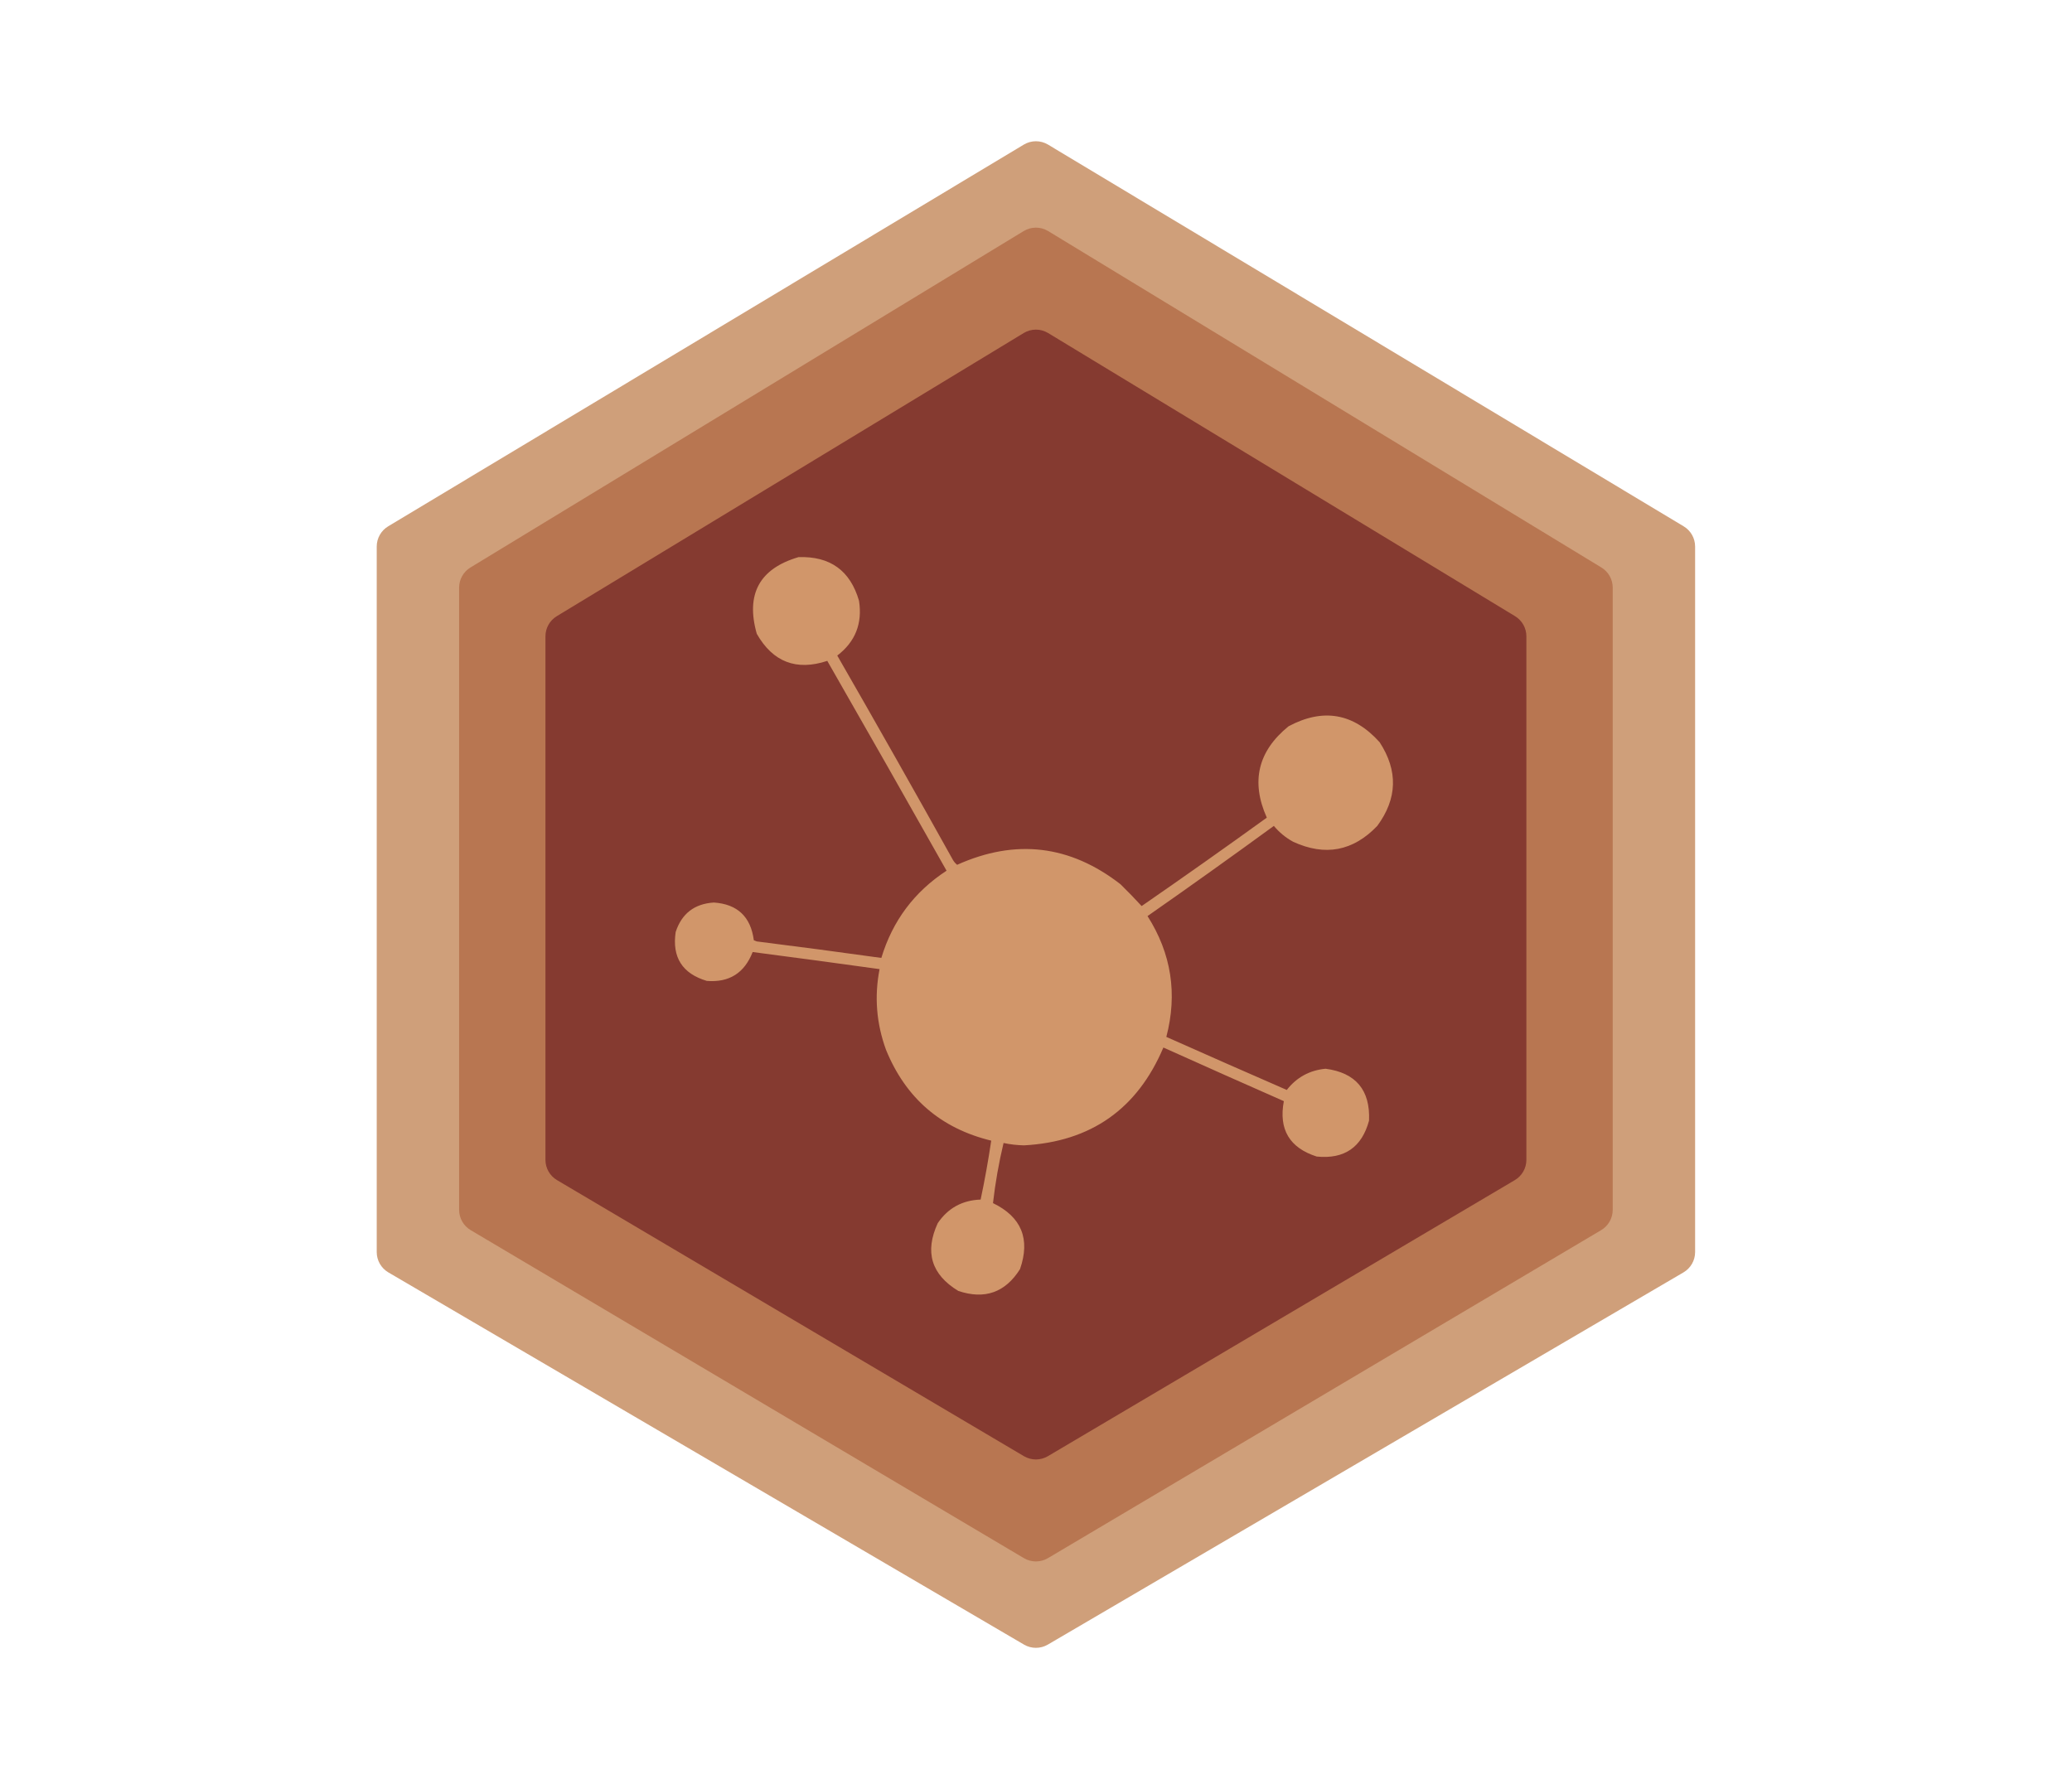 <svg width="440" height="380" viewBox="0 0 440 380" fill="none" xmlns="http://www.w3.org/2000/svg">
<g opacity="0.98">
<path d="M80 265.945V116.082C80 114.327 80.92 112.7 82.425 111.796L217.408 30.714C218.993 29.762 220.973 29.762 222.557 30.714L357.54 111.796C359.045 112.7 359.965 114.327 359.965 116.082V265.945C359.965 267.72 359.024 269.362 357.493 270.259L222.509 349.315C220.949 350.228 219.017 350.228 217.456 349.315L82.473 270.259C80.941 269.362 80 267.72 80 265.945Z" fill="#CE9D77"/>
<path d="M97.498 256.978V124.81C97.498 123.064 98.408 121.445 99.899 120.538L217.385 49.079C218.981 48.108 220.985 48.108 222.581 49.079L340.066 120.538C341.557 121.445 342.468 123.064 342.468 124.81V256.978C342.468 258.743 341.537 260.377 340.018 261.278L222.533 330.951C220.961 331.883 219.005 331.883 217.433 330.951L99.947 261.278C98.429 260.377 97.498 258.743 97.498 256.978Z" fill="#B7734E"/>
<path d="M115.829 246.354V135.15C115.829 133.403 116.741 131.782 118.236 130.876L217.39 70.735C218.983 69.769 220.982 69.769 222.575 70.735L321.73 130.876C323.224 131.782 324.136 133.403 324.136 135.15V246.354C324.136 248.121 323.203 249.757 321.682 250.657L222.528 309.294C220.958 310.223 219.007 310.223 217.438 309.294L118.283 250.657C116.762 249.757 115.829 248.121 115.829 246.354Z" fill="#83362C"/>
<path fill-rule="evenodd" clip-rule="evenodd" d="M169.563 118.336C176.266 118.098 180.55 121.186 182.415 127.6C183.169 132.43 181.63 136.311 177.798 139.242C186.087 153.661 194.281 168.141 202.38 182.682C202.615 183.073 202.906 183.407 203.253 183.684C215.66 178.107 227.223 179.484 237.942 187.815C239.492 189.328 240.989 190.872 242.434 192.447C251.359 186.28 260.219 180.021 269.013 173.669C265.584 166.019 267.123 159.551 273.629 154.265C280.97 150.345 287.417 151.471 292.97 157.645C296.912 163.697 296.745 169.623 292.471 175.421C287.345 180.785 281.397 181.912 274.628 178.802C273.049 177.945 271.676 176.818 270.51 175.421C261.633 181.898 252.691 188.283 243.682 194.575C248.743 202.532 250.074 211.087 247.675 220.239C256.185 224.028 264.712 227.783 273.255 231.506C275.345 228.829 278.09 227.327 281.491 226.999C287.919 227.856 290.997 231.528 290.724 238.015C289.189 243.691 285.487 246.237 279.619 245.652C273.83 243.802 271.501 239.879 272.631 233.884C264.086 230.119 255.559 226.322 247.051 222.492C241.512 235.561 231.655 242.487 217.478 243.273C215.995 243.243 214.539 243.076 213.111 242.773C212.104 246.99 211.355 251.247 210.865 255.542C216.916 258.478 218.83 263.151 216.605 269.563C213.473 274.533 209.106 276.077 203.503 274.195C197.772 270.716 196.316 265.917 199.135 259.798C201.311 256.598 204.348 254.929 208.244 254.791C209.122 250.641 209.87 246.468 210.491 242.272C199.789 239.675 192.344 233.249 188.155 222.993C186.104 217.385 185.646 211.668 186.782 205.842C177.803 204.591 168.819 203.381 159.83 202.212C158.086 206.677 154.842 208.721 150.097 208.346C144.893 206.792 142.689 203.328 143.483 197.955C144.767 194.041 147.47 191.955 151.594 191.696C156.594 192.038 159.423 194.709 160.079 199.708C160.287 199.791 160.495 199.875 160.703 199.958C169.541 201.066 178.359 202.235 187.157 203.464C189.54 195.587 194.157 189.411 201.007 184.936C192.614 170.048 184.17 155.192 175.677 140.369C169.114 142.542 164.123 140.622 160.703 134.61C158.324 126.194 161.277 120.77 169.563 118.336Z" fill="#D09467"/>
</g>
</svg>
